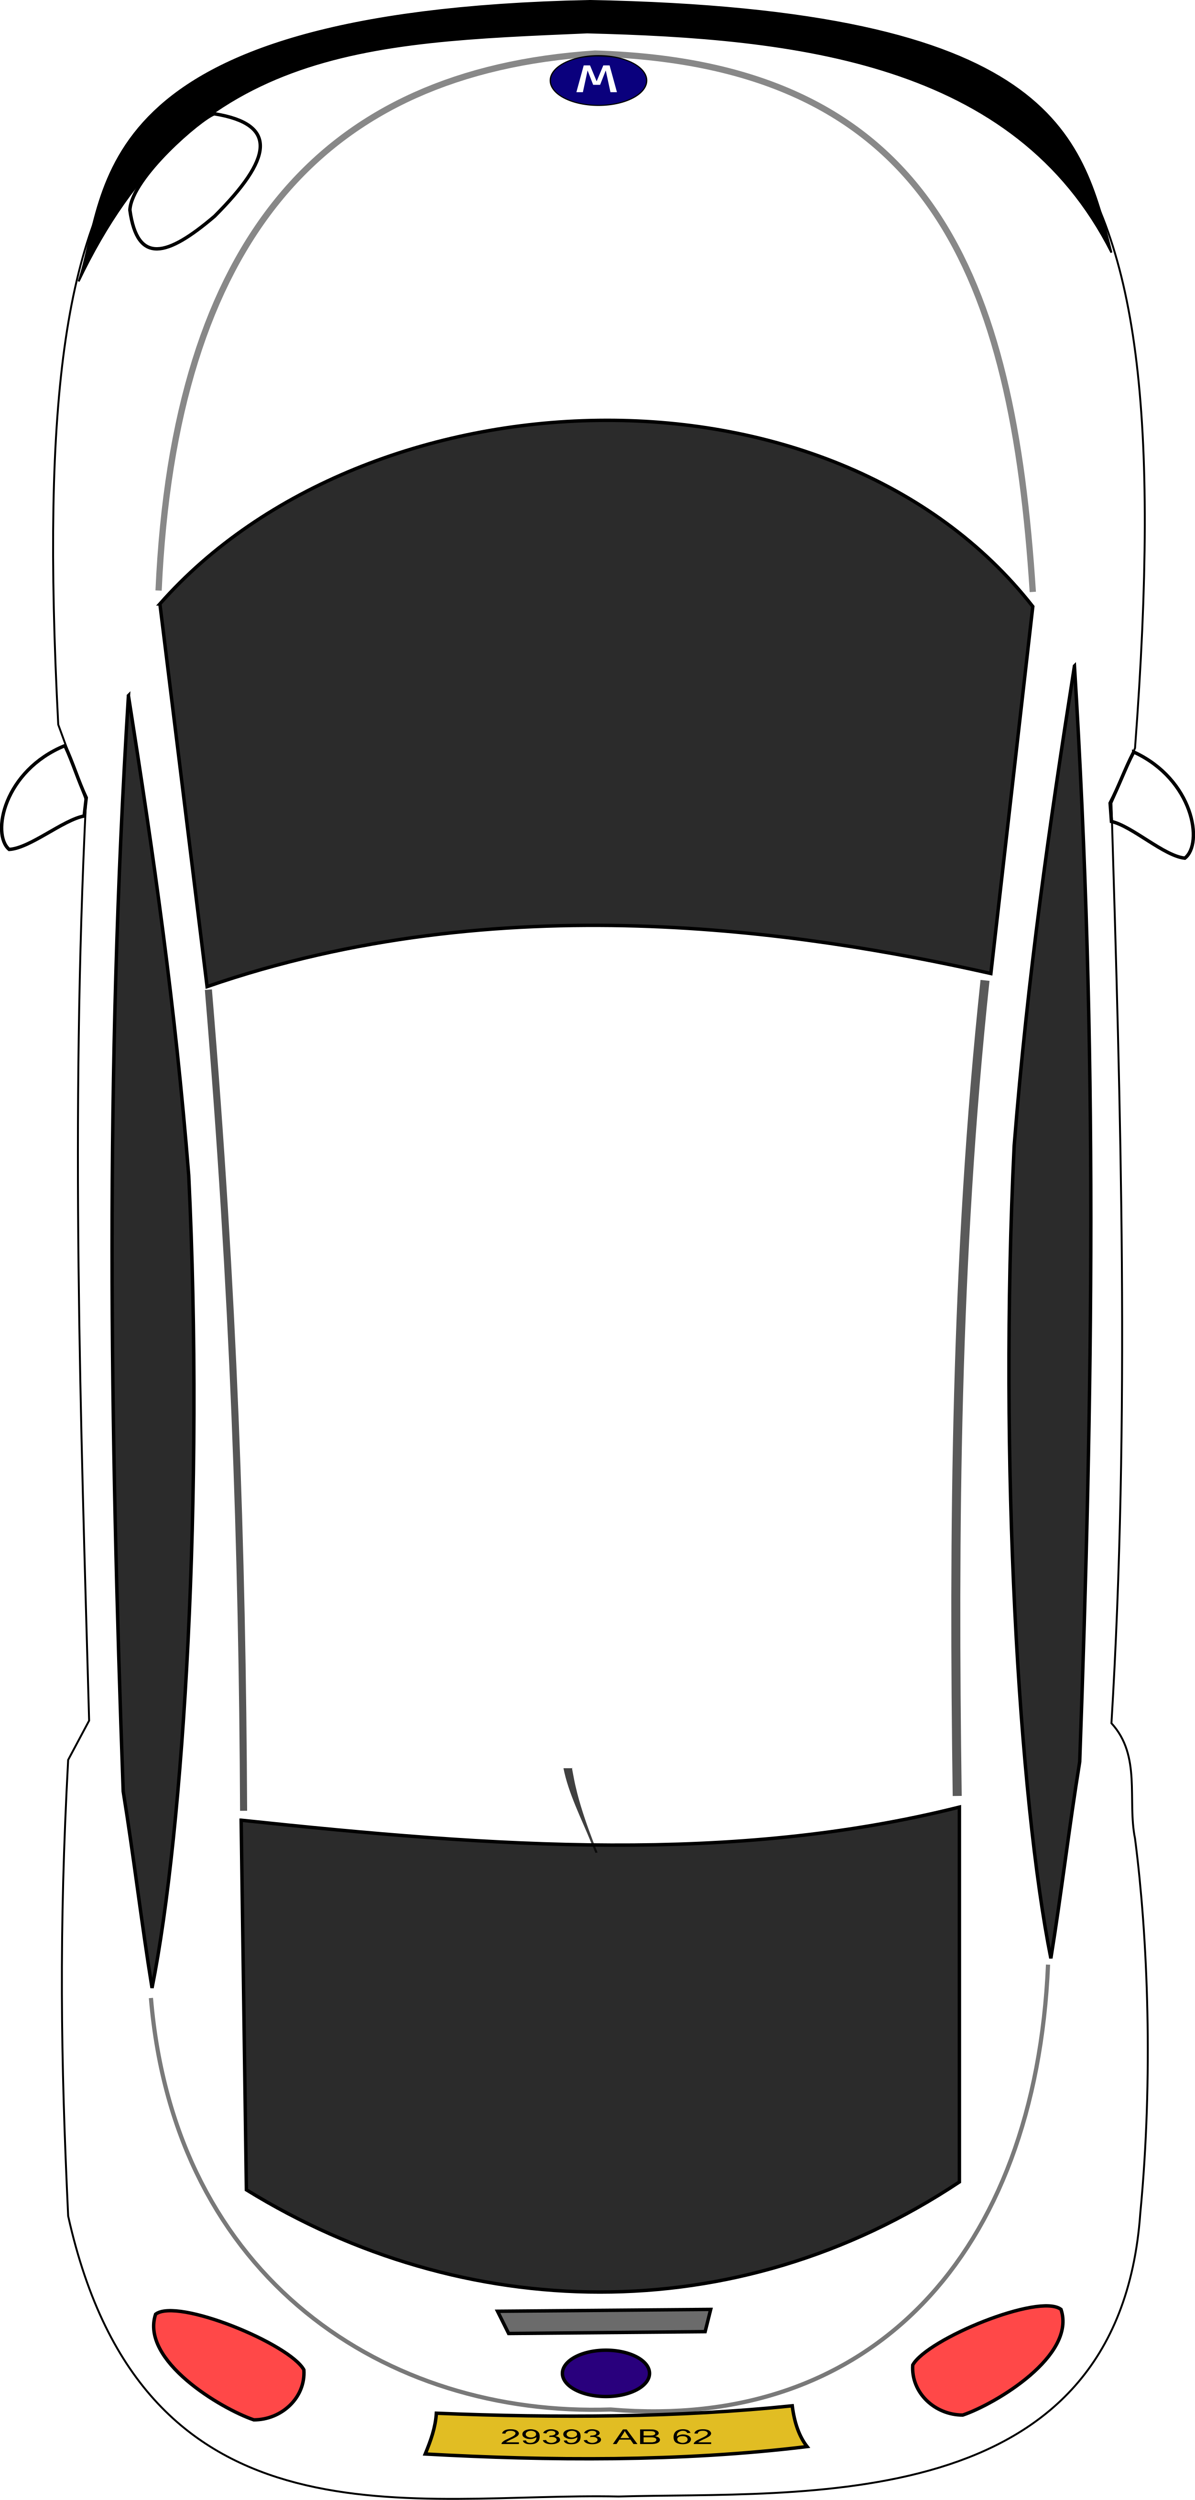 <?xml version="1.0"?>
<svg xmlnsRdf="http://www.w3.org/1999/02/22-rdf-syntax-ns#" xmlns="http://www.w3.org/2000/svg" xmlnsCc="http://creativecommons.org/ns#" xmlnsXlink="http://www.w3.org/1999/xlink" xmlnsDc="http://purl.org/dc/elements/1.1/" id="svg1106" viewBox="0 0 464.05 970.73" version="1.0">
  <defs id="defs1108">
    <linearGradient id="linearGradient1257">
      <stop id="stop1258" stop-color="#ff0a31" offset="0"/>
      <stop id="stop1259" stop-color="#c60200" offset="1"/>
    </linearGradient>
    <linearGradient id="linearGradient1253">
      <stop id="stop1254" stop-color="#6b5635" offset="0"/>
      <stop id="stop1255" stop-color="#fff" offset="1"/>
    </linearGradient>
    <radialGradient id="radialGradient2569" fx="208.68" fy="107.57" xlinkHref="#linearGradient1253" gradientUnits="userSpaceOnUse" cy="106.33" cx="209.53" gradientTransform="matrix(.983 0 0 1.017 -141.49 -36.096)" r="88.778"/>
    <radialGradient id="radialGradient2572" fx="538.56" fy="113.43" xlinkHref="#linearGradient1253" gradientUnits="userSpaceOnUse" cy="113.83" cx="537.79" gradientTransform="matrix(1.02 0 0 .981 -141.49 -36.096)" r="110.57"/>
    <linearGradient id="linearGradient2575" y2="313.28" xlinkHref="#linearGradient1257" gradientUnits="userSpaceOnUse" x2="193.83" gradientTransform="matrix(.906 0 0 1.104 -141.49 -36.096)" y1="313.28" x1="156.18"/>
    <linearGradient id="linearGradient2578" y2="310.08" xlinkHref="#linearGradient1257" gradientUnits="userSpaceOnUse" x2="681" gradientTransform="matrix(.889 0 0 1.125 -141.49 -36.096)" y1="310.08" x1="643.23"/>
    <radialGradient id="radialGradient2584" xlinkHref="#linearGradient1257" gradientUnits="userSpaceOnUse" cy="346.26" cx="565.16" gradientTransform="matrix(.663 0 0 1.508 -141.49 -36.096)" r="420.99"/>
  </defs>
  <path id="path1228" d="m231.35 2.092c175.61 6.158 228.86 30.31 209.41 288.39-3.05 7.13-6.11 14.26-9.16 21.38 3.6 119.1 7.2 238.92 0 357.29 11.69 12.77 6.11 29.86 9.16 44.79 5 38.45 7.12 92.73 2.04 145.57-8.5 118.7-132.17 107.84-202.57 109.93-78.45-1.75-184.26 23.84-213.76-108.92-2.884-61.2-3.604-110.16-0.005-177.12 2.714-5.09 5.429-10.17 8.143-15.26-3.277-117.65-7.274-233.14-1.194-357.26-3.599-9.84-7.198-19.68-10.797-29.51-13.196-254.33 36.949-270.4 208.73-279.28z" fill-rule="evenodd" stroke="#000" stroke-width=".75" fill="url(#radialGradient2584)"/>
  <path id="path1234" d="m431.6 98.096c-37.32-74.309-122.49-83.47-203.59-85.506-86.18 3.733-154.04 5.429-197.47 96.7 11.872-34.606 0.336-104.84 198.49-108.92 179.84 3.398 190.69 51.58 202.57 97.726z" fill-rule="evenodd" stroke="#000" stroke-width=".75" fill="currentColor"/>
  <path id="path1229" d="m62.092 234.5c80.418-91.28 260.59-99.08 338.97 1.02-5.43 47.5-10.86 95-16.28 142.51-73.97-16.63-190.7-34.27-304.36 5.09-6.113-49.54-12.22-99.08-18.328-148.62z" fill-rule="evenodd" fill-opacity=".831" stroke="#000" stroke-width="1pt"/>
  <path id="path1230" d="m93.648 706.82c99.082 10.52 191.03 16.96 278.91-5.09v145.56c-87.2 58.02-192.73 54.97-276.88 3.05-0.675-47.84-1.353-95.68-2.032-143.52z" fill-rule="evenodd" fill-opacity=".831" stroke="#000" stroke-width="1pt"/>
  <path id="path1232" d="m440.25 292.01c23.24 10.69 27.15 35.63 19.85 41.23-8.14-0.85-20.36-12.39-28.5-14.25-0.17-2.38-0.34-4.75-0.51-7.13 3.39-6.45 5.77-13.4 9.16-19.85z" fill-rule="evenodd" fill-opacity=".75" stroke="#000" stroke-width="1pt" fill="url(#linearGradient2578)"/>
  <path id="path1233" d="m25.21 289.54c-23.691 9.66-28.686 34.4-21.645 40.31 8.173-0.49 20.884-11.47 29.102-12.98 0.274-2.37 0.548-4.73 0.822-7.1-3.106-6.59-5.173-13.64-8.279-20.23z" fill-rule="evenodd" fill-opacity=".75" stroke="#000" stroke-width="1pt" fill="url(#linearGradient2575)"/>
  <path id="path1235" d="m381.72 45.164c-24.94 6.107-20.87 19.34 3.06 39.699 19.51 14.081 31.38 16.457 32.57-5.09-1.7-12.554-30.37-33.252-35.63-34.609z" fill-opacity=".75" fill="url(#radialGradient2572)" fill-rule="evenodd"/>
  <path id="path1236" d="m83.154 44.172c25.346 4.076 22.356 17.594 0.157 39.816-18.311 15.608-29.957 18.932-32.878-2.447 0.679-12.65 27.588-35.593 32.721-37.369z" fill-rule="evenodd" fill-opacity=".75" stroke="#000" stroke-width="1pt" fill="url(#radialGradient2569)"/>
  <path id="path1237" d="m49.877 270.13c-9.161 147.26-7.125 283.32-2.036 425.49 4.072 25.11 7.126 51.24 11.197 76.34 12.385-61.92 20.189-192.55 14.251-315.55-5.259-66.17-13.572-123.68-23.412-186.28z" fill-rule="evenodd" fill-opacity=".831" stroke="#000" stroke-width="1pt"/>
  <path id="path1238" d="m417.24 258.62c9.16 147.26 7.13 283.32 2.04 425.49-4.08 25.11-7.13 51.24-11.2 76.35-12.39-61.93-20.19-192.56-14.25-315.56 5.26-66.16 13.57-123.68 23.41-186.28z" fill-rule="evenodd" fill-opacity=".831" stroke="#000" stroke-width="1pt"/>
  <path id="path1239" d="m193.21 897.5l82.77-0.72-2.16 8.64-76.3 0.72-4.31-8.64z" fill-rule="evenodd" fill-opacity=".581" stroke="#000" stroke-width="1pt"/>
  <path id="path1241" d="m395.16 965.63a16.915 8.997 0 1 1 -33.83 0 16.915 8.997 0 1 1 33.83 0z" fill-rule="evenodd" transform="translate(-142.93 -44.013)" stroke="#000" stroke-width="1pt" fill="#29007d"/>
  <path id="path1242" d="m354.44 918.38c5.52-10.08 49.18-28.08 57.58-21.6 6 18-25.43 36.71-38.15 41.03-10.8 0-20.15-8.64-19.43-19.43z" fill-rule="evenodd" fill-opacity=".718" stroke="#000" stroke-width="1pt" fill="#f00"/>
  <path id="path1243" d="m118 920.24c-5.52-10.08-49.183-28.07-57.58-21.59-5.999 17.99 25.432 36.71 38.148 41.02 10.792 0 20.152-8.63 19.432-19.43z" fill-rule="evenodd" fill-opacity=".718" stroke="#000" stroke-width="1pt" fill="#f00"/>
  <path id="path1244" d="m382.51 380.7c-11.52 107.97-12.24 214.49-10.8 316.7" stroke-opacity=".645" stroke="#000" stroke-width="3.5" fill="none"/>
  <path id="path1245" d="m80.92 384.3c9.837 117.8 13.196 217.61 13.676 318.86" stroke-opacity=".661" stroke="#000" stroke-width="2.75" fill="none"/>
  <path id="path1250" d="m222.3 686.63c-0.46-1.01 0.24 2.22 0.44 3.31 0.4 2.18 0.89 4.33 1.44 6.47 1.64 6.36 3.81 12.52 6.14 18.64 0.57 1.44 1.15 2.88 1.73 4.31l-0.83 0.16c-0.6-1.44-1.2-2.87-1.79-4.3-3.68-9.03-8.73-18.93-10.62-28.59h3.49z" fill-opacity=".75"/>
  <path id="path1251" d="m169.45 937.09c-0.36 5.64-2.16 10.56-4.32 15.84 47.63 2.63 99.21 3.11 148.28-2.88-3-3.84-4.92-9.12-5.76-15.84-43.91 4.56-91.41 4.8-138.2 2.88z" fill-rule="evenodd" stroke="#000" stroke-width="1pt" fill="#e1bd23"/>
  <path id="path1271" d="m393.72 74.536a18.714 11.157 0 1 1 -37.43 0 18.714 11.157 0 1 1 37.43 0z" fill-rule="evenodd" transform="matrix(1 0 0 .866 -142.6 -33.28)" stroke="#000" stroke-width=".5" fill="#0a007d"/>
  <path id="text1272" d="m165.31-48.445h1.86l1.35 11.427 1.6-7.561h1.99l1.62 7.58 1.35-11.446h1.86l-2.11 14.077h-1.8l-1.91-8.363-1.9 8.363h-1.81l-2.1-14.077z" fill="#fff" transform="scale(1.354 -.739)"/>
  <path id="path1276" d="m61.583 229.32c6.108-136.88 64.127-201.57 169.49-208.52 130.97 3.917 162.19 87.5 169.99 209.06" stroke-opacity=".468" stroke="#000" stroke-width="2.434" fill="none"/>
  <path id="text1278" d="m150.49 1269.6v0.9h-5.05c0-0.2 0.03-0.4 0.11-0.7 0.13-0.3 0.34-0.6 0.62-1 0.28-0.3 0.69-0.7 1.23-1.1 0.83-0.7 1.39-1.2 1.68-1.6s0.43-0.8 0.43-1.2c0-0.3-0.13-0.7-0.39-0.9-0.27-0.3-0.62-0.4-1.04-0.4-0.45 0-0.81 0.1-1.08 0.4-0.28 0.3-0.41 0.7-0.42 1.1l-0.96-0.1c0.07-0.7 0.32-1.2 0.75-1.6s1-0.6 1.73-0.6 1.31 0.2 1.74 0.6c0.42 0.5 0.64 1 0.64 1.6 0 0.3-0.07 0.6-0.19 0.9-0.13 0.3-0.33 0.6-0.62 0.9s-0.77 0.8-1.45 1.3c-0.56 0.5-0.92 0.8-1.08 1s-0.29 0.3-0.39 0.5h3.74zm1.15-0.9l0.9-0.1c0.07 0.5 0.22 0.8 0.44 1 0.21 0.2 0.49 0.3 0.82 0.3 0.29 0 0.54-0.1 0.76-0.2 0.22-0.2 0.39-0.3 0.53-0.6 0.14-0.2 0.26-0.5 0.35-0.9 0.1-0.3 0.14-0.7 0.14-1.1v-0.2c-0.19 0.3-0.45 0.5-0.77 0.7s-0.68 0.3-1.05 0.3c-0.64 0-1.17-0.2-1.61-0.7-0.43-0.4-0.65-1-0.65-1.8s0.23-1.4 0.68-1.9c0.46-0.4 1.03-0.7 1.72-0.7 0.49 0 0.95 0.2 1.36 0.4 0.41 0.3 0.72 0.7 0.93 1.2 0.22 0.5 0.32 1.2 0.32 2.1 0 1-0.1 1.8-0.31 2.4-0.22 0.5-0.53 1-0.95 1.3s-0.91 0.4-1.47 0.4c-0.6 0-1.08-0.1-1.46-0.5-0.38-0.3-0.61-0.8-0.68-1.4zm3.83-3.3c0-0.6-0.14-1-0.43-1.3-0.28-0.3-0.63-0.5-1.03-0.5-0.42 0-0.78 0.2-1.09 0.5-0.31 0.4-0.46 0.8-0.46 1.3s0.15 0.9 0.44 1.2 0.65 0.5 1.08 0.5c0.44 0 0.79-0.2 1.07-0.5s0.42-0.7 0.42-1.2zm1.97 3.1l0.93-0.1c0.11 0.5 0.29 0.9 0.55 1.1s0.57 0.4 0.95 0.4c0.44 0 0.81-0.2 1.11-0.5 0.31-0.3 0.46-0.7 0.46-1.1 0-0.5-0.14-0.8-0.42-1.1-0.29-0.3-0.64-0.4-1.08-0.4-0.17 0-0.39 0-0.66 0.1l0.11-0.8h0.15c0.4 0 0.76-0.1 1.07-0.3 0.32-0.2 0.48-0.6 0.48-1 0-0.3-0.11-0.6-0.35-0.9-0.23-0.2-0.53-0.3-0.9-0.3-0.36 0-0.66 0.1-0.91 0.4-0.24 0.2-0.4 0.5-0.46 1l-0.94-0.2c0.11-0.6 0.37-1.1 0.78-1.4 0.41-0.4 0.91-0.6 1.51-0.6 0.42 0 0.8 0.1 1.15 0.3s0.62 0.4 0.81 0.7c0.18 0.3 0.28 0.7 0.28 1s-0.09 0.6-0.27 0.9-0.44 0.5-0.78 0.7c0.45 0.1 0.8 0.3 1.05 0.6s0.37 0.8 0.37 1.2c0 0.7-0.24 1.3-0.73 1.7-0.48 0.5-1.1 0.7-1.84 0.7-0.67 0-1.23-0.2-1.67-0.6s-0.69-0.9-0.75-1.5zm6.06 0.2l0.9-0.1c0.08 0.5 0.23 0.8 0.44 1 0.22 0.2 0.49 0.3 0.83 0.3 0.29 0 0.54-0.1 0.76-0.2 0.21-0.2 0.39-0.3 0.53-0.6 0.14-0.2 0.25-0.5 0.35-0.9 0.09-0.3 0.14-0.7 0.14-1.1 0 0 0-0.1-0.01-0.2-0.18 0.3-0.44 0.5-0.76 0.7-0.33 0.2-0.68 0.3-1.06 0.3-0.63 0-1.16-0.2-1.6-0.7-0.44-0.4-0.66-1-0.66-1.8s0.23-1.4 0.69-1.9c0.45-0.4 1.02-0.7 1.71-0.7 0.5 0 0.95 0.2 1.36 0.4 0.41 0.3 0.73 0.7 0.94 1.2s0.32 1.2 0.32 2.1c0 1-0.11 1.8-0.32 2.4-0.21 0.5-0.52 1-0.94 1.3s-0.91 0.4-1.47 0.4c-0.6 0-1.09-0.1-1.46-0.5-0.38-0.3-0.61-0.8-0.69-1.4zm3.84-3.3c0-0.6-0.14-1-0.43-1.3s-0.63-0.5-1.03-0.5c-0.42 0-0.78 0.2-1.09 0.5-0.31 0.4-0.46 0.8-0.46 1.3s0.14 0.9 0.44 1.2c0.29 0.3 0.65 0.5 1.08 0.5s0.79-0.2 1.07-0.5 0.42-0.7 0.42-1.2zm1.96 3.1l0.94-0.1c0.11 0.5 0.29 0.9 0.55 1.1s0.57 0.4 0.94 0.4c0.44 0 0.81-0.2 1.12-0.5 0.3-0.3 0.45-0.7 0.45-1.1 0-0.5-0.14-0.8-0.42-1.1s-0.64-0.4-1.07-0.4c-0.18 0-0.4 0-0.66 0.1l0.1-0.8h0.15c0.4 0 0.76-0.1 1.08-0.3s0.48-0.6 0.48-1c0-0.3-0.12-0.6-0.35-0.9-0.23-0.2-0.53-0.3-0.9-0.3-0.36 0-0.67 0.1-0.91 0.4-0.24 0.2-0.4 0.5-0.47 1l-0.94-0.2c0.12-0.6 0.38-1.1 0.79-1.4 0.4-0.4 0.91-0.6 1.51-0.6 0.42 0 0.8 0.1 1.15 0.3s0.62 0.4 0.8 0.7c0.19 0.3 0.28 0.7 0.28 1s-0.09 0.6-0.26 0.9c-0.18 0.3-0.44 0.5-0.79 0.7 0.45 0.1 0.8 0.3 1.05 0.6s0.38 0.8 0.38 1.2c0 0.7-0.25 1.3-0.73 1.7-0.49 0.5-1.1 0.7-1.84 0.7-0.67 0-1.23-0.2-1.67-0.6s-0.7-0.9-0.76-1.5zm8.43 2l2.93-7.6h1.08l3.13 7.6h-1.15l-0.89-2.3h-3.19l-0.84 2.3h-1.07zm2.2-3.1h2.58l-0.79-2.1c-0.24-0.7-0.43-1.2-0.54-1.6-0.1 0.5-0.24 0.9-0.41 1.4l-0.84 2.3zm5.71 3.1v-7.6h2.86c0.59 0 1.06 0 1.41 0.2s0.63 0.4 0.82 0.7c0.2 0.3 0.3 0.7 0.3 1s-0.08 0.7-0.26 0.9c-0.18 0.3-0.45 0.6-0.8 0.7 0.46 0.2 0.81 0.4 1.06 0.7 0.25 0.4 0.37 0.7 0.37 1.2 0 0.3-0.07 0.7-0.22 1s-0.34 0.5-0.56 0.7-0.5 0.3-0.84 0.4c-0.33 0.1-0.74 0.1-1.23 0.1h-2.91zm1.01-4.4h1.65c0.45 0 0.77-0.1 0.96-0.1 0.26-0.1 0.45-0.2 0.58-0.4s0.2-0.4 0.2-0.7c0-0.2-0.06-0.4-0.18-0.6s-0.3-0.4-0.52-0.4c-0.23-0.1-0.62-0.1-1.16-0.1h-1.53v2.3zm0 3.5h2.59c0.23-0.1 0.43-0.2 0.58-0.2 0.16-0.1 0.29-0.3 0.39-0.5s0.15-0.4 0.15-0.6c0-0.3-0.08-0.5-0.22-0.8-0.15-0.2-0.35-0.3-0.61-0.4s-0.63-0.1-1.11-0.1h-1.77v2.6zm13.59-4.9l-0.93 0.1c-0.08-0.4-0.2-0.6-0.36-0.8-0.25-0.3-0.56-0.4-0.93-0.4-0.3 0-0.56 0.1-0.79 0.3-0.29 0.2-0.53 0.5-0.7 0.9s-0.25 1-0.26 1.8c0.22-0.4 0.5-0.6 0.83-0.8 0.32-0.2 0.66-0.3 1.02-0.3 0.63 0 1.16 0.3 1.6 0.7 0.44 0.5 0.66 1.1 0.66 1.8 0 0.5-0.11 0.9-0.31 1.4-0.21 0.4-0.49 0.7-0.85 0.9-0.37 0.2-0.78 0.3-1.23 0.3-0.78 0-1.42-0.3-1.91-0.8-0.5-0.6-0.74-1.6-0.74-2.9 0-1.4 0.27-2.5 0.81-3.2 0.48-0.6 1.12-0.9 1.93-0.9 0.6 0 1.09 0.2 1.47 0.5 0.38 0.4 0.61 0.8 0.69 1.4zm-3.82 3.3c0 0.3 0.06 0.7 0.2 1 0.14 0.2 0.33 0.5 0.58 0.6 0.24 0.2 0.5 0.3 0.77 0.3 0.4 0 0.74-0.2 1.02-0.5 0.29-0.3 0.43-0.8 0.43-1.3s-0.14-1-0.42-1.3-0.64-0.4-1.07-0.4c-0.42 0-0.78 0.1-1.07 0.4-0.3 0.3-0.44 0.7-0.44 1.2zm9.82 1.6v0.9h-5.05c0-0.2 0.03-0.4 0.11-0.7 0.13-0.3 0.34-0.6 0.62-1 0.28-0.3 0.69-0.7 1.22-1.1 0.83-0.7 1.39-1.2 1.69-1.6 0.29-0.4 0.43-0.8 0.43-1.2 0-0.3-0.13-0.7-0.4-0.9-0.26-0.3-0.61-0.4-1.03-0.4-0.46 0-0.82 0.1-1.09 0.4s-0.4 0.7-0.41 1.1l-0.96-0.1c0.07-0.7 0.31-1.2 0.74-1.6s1.01-0.6 1.74-0.6 1.31 0.2 1.74 0.6c0.42 0.5 0.64 1 0.64 1.6 0 0.3-0.07 0.6-0.19 0.9-0.13 0.3-0.33 0.6-0.62 0.9s-0.78 0.8-1.45 1.3c-0.56 0.5-0.92 0.8-1.08 1s-0.29 0.3-0.4 0.5h3.75z" transform="scale(1.339 .747)"/>
  <path id="path1281" d="m406.98 762.9c-4.8 112.29-68.62 181.39-169.87 172.75-86.85 2.88-169.39-50.38-178.5-159.79" stroke-opacity=".524" stroke="#000" stroke-width="1.625" fill="none"/>
</svg>
